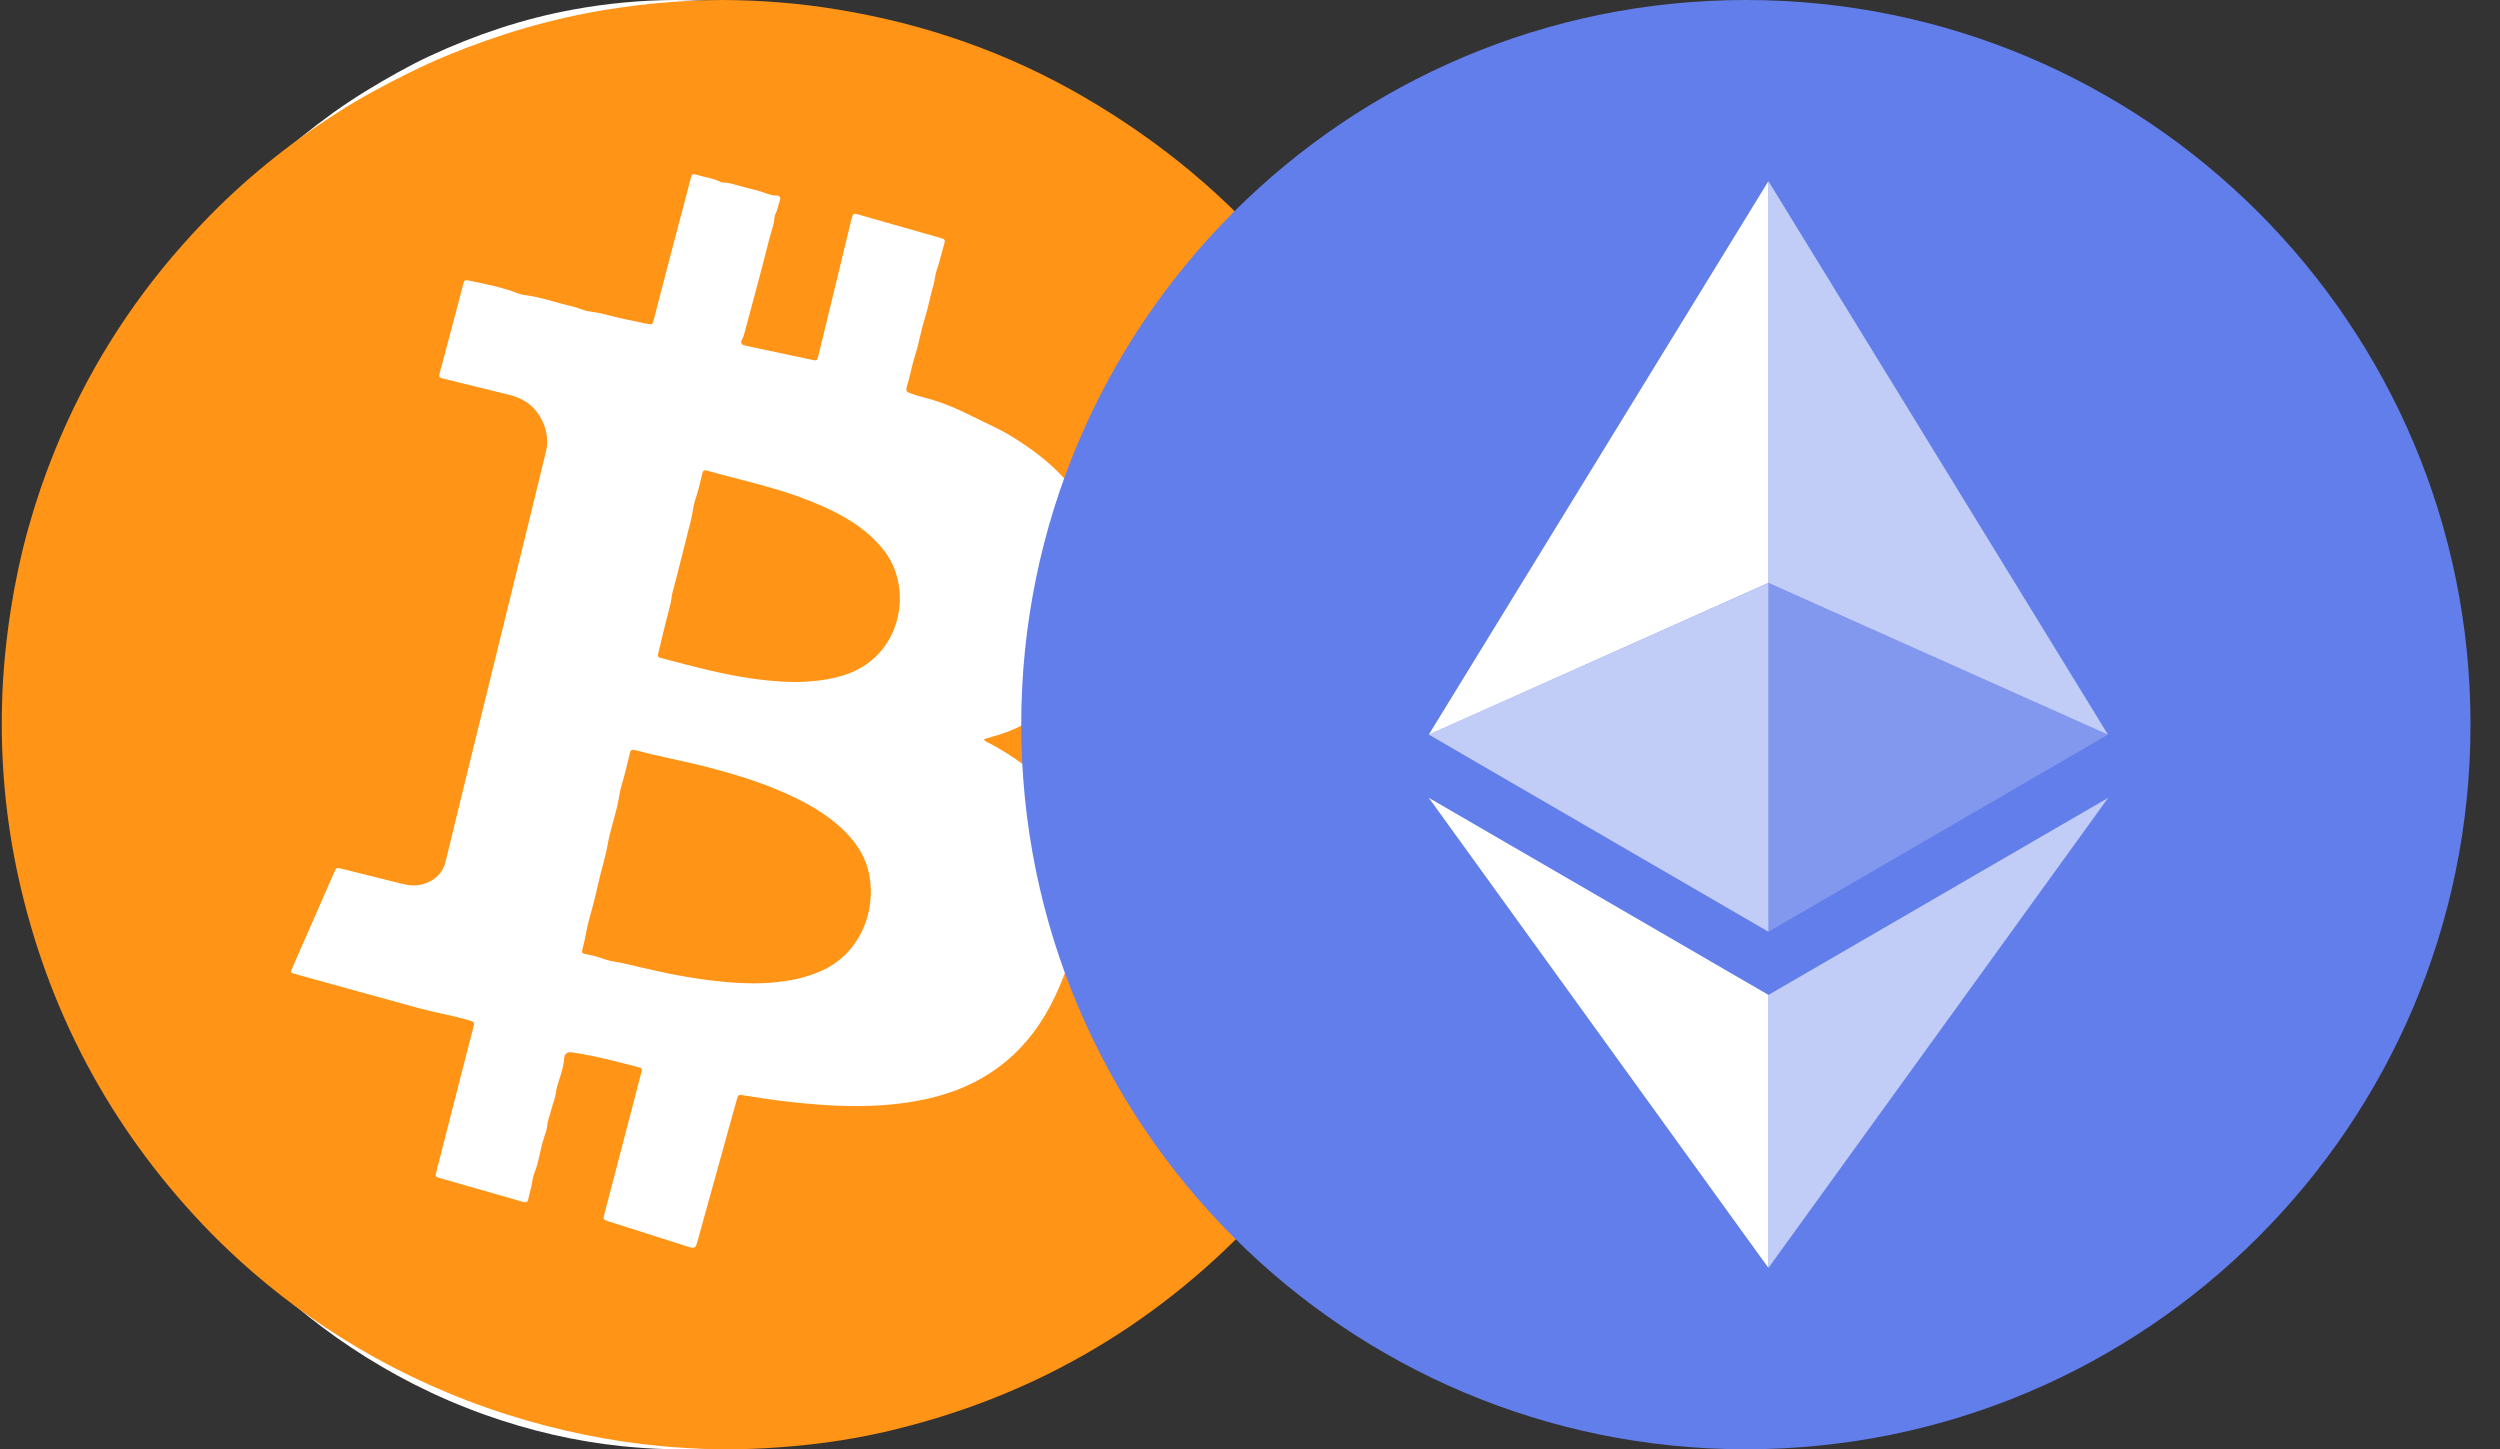 <svg width="69" height="40" viewBox="0 0 69 40" fill="none" xmlns="http://www.w3.org/2000/svg">
<rect x="0" y="0" width="69" height="40" fill="#333333" stroke="none"/>
<path d="M18.649 0C17.7 0.004 16.76 0.091 15.823 0.263C14.455 0.512 13.135 0.953 11.856 1.548C11.563 1.683 11.276 1.835 10.989 1.993C10.369 2.336 9.763 2.703 9.181 3.122C7.987 3.982 6.893 4.979 5.913 6.133C5.734 6.342 5.56 6.554 5.39 6.77C4.063 8.46 3.018 10.35 2.264 12.439C1.755 13.846 1.395 15.303 1.187 16.806C1.068 17.656 0.993 18.512 0.971 19.371C0.927 21.001 1.058 22.613 1.369 24.206C2.088 27.866 3.594 31.055 5.881 33.781C6.18 34.137 6.493 34.48 6.817 34.809C8.474 36.5 10.67 38.083 13.388 39.049C14.616 39.486 15.869 39.778 17.15 39.913C17.997 40.002 18.845 40.025 19.696 39.971C20.68 39.911 21.654 39.773 22.616 39.524C26.172 38.604 29.205 36.651 31.711 33.672C32.986 32.155 34.012 30.445 34.81 28.561C35.861 26.078 36.425 23.462 36.508 20.714C36.554 19.229 36.445 17.757 36.196 16.298C36.033 15.347 35.813 14.41 35.522 13.499C34.02 8.807 31.359 5.191 27.528 2.681C25.649 1.45 23.624 0.659 21.476 0.261C20.539 0.089 19.597 0.004 18.649 0Z" fill="white"/>
<path d="M26.655 20.419C26.697 20.479 26.768 20.497 26.826 20.528C27.427 20.855 27.986 21.238 28.447 21.75C29.08 22.452 29.396 23.278 29.416 24.22C29.427 24.728 29.354 25.224 29.233 25.721C29.064 26.422 28.83 27.097 28.496 27.736C27.761 29.146 26.603 29.999 25.058 30.337C24.232 30.518 23.394 30.555 22.553 30.518C21.706 30.477 20.867 30.38 20.032 30.237C19.869 30.21 19.867 30.21 19.822 30.371C19.466 31.656 19.11 32.941 18.753 34.223C18.684 34.473 18.684 34.477 18.426 34.395C17.714 34.17 17.001 33.943 16.288 33.713C16.135 33.664 16.135 33.66 16.177 33.495C16.4 32.64 16.625 31.787 16.847 30.932C16.961 30.498 17.072 30.066 17.186 29.631C17.224 29.484 17.224 29.487 17.086 29.451C16.567 29.315 16.046 29.177 15.516 29.086C15.433 29.072 15.351 29.059 15.268 29.048C15.164 29.035 15.072 29.086 15.068 29.188C15.05 29.471 14.945 29.732 14.867 29.997C14.832 30.119 14.832 30.246 14.79 30.366C14.727 30.544 14.687 30.729 14.625 30.907C14.591 31.005 14.6 31.105 14.571 31.206C14.534 31.331 14.487 31.455 14.453 31.582C14.407 31.765 14.373 31.952 14.324 32.134C14.282 32.29 14.204 32.442 14.184 32.6C14.164 32.767 14.106 32.923 14.077 33.085C14.061 33.172 14.024 33.201 13.932 33.177C13.162 32.954 12.391 32.736 11.623 32.515C11.503 32.482 11.503 32.475 11.538 32.333C11.77 31.426 12.002 30.522 12.233 29.616C12.34 29.201 12.447 28.787 12.552 28.373C12.592 28.213 12.592 28.21 12.429 28.162C11.979 28.028 11.516 27.954 11.066 27.832C9.922 27.52 8.781 27.202 7.639 26.886C7.505 26.848 7.505 26.843 7.559 26.721C7.833 26.093 8.109 25.465 8.383 24.839C8.494 24.587 8.603 24.334 8.715 24.082C8.775 23.946 8.777 23.944 8.928 23.982C9.469 24.115 10.011 24.251 10.552 24.387C10.759 24.438 10.966 24.467 11.178 24.402C11.496 24.305 11.712 24.104 11.792 23.777C11.999 22.939 12.2 22.1 12.405 21.26C12.638 20.303 12.874 19.345 13.111 18.39C13.4 17.209 13.69 16.029 13.979 14.849C14.175 14.047 14.369 13.248 14.565 12.446C14.689 11.938 14.42 11.324 13.954 11.059C13.825 10.985 13.687 10.934 13.545 10.898C12.955 10.752 12.362 10.607 11.772 10.462C11.748 10.455 11.723 10.444 11.699 10.442C11.612 10.429 11.603 10.386 11.625 10.306C11.696 10.054 11.761 9.798 11.828 9.544C11.982 8.968 12.137 8.393 12.284 7.816C12.307 7.732 12.349 7.725 12.405 7.738C12.877 7.836 13.353 7.926 13.805 8.104C13.863 8.126 13.93 8.139 13.983 8.146C14.431 8.199 14.852 8.36 15.288 8.458C15.444 8.493 15.589 8.569 15.749 8.594C15.887 8.616 16.026 8.634 16.159 8.669C16.553 8.774 16.95 8.856 17.348 8.937C17.497 8.968 17.502 8.961 17.54 8.812C17.689 8.242 17.834 7.672 17.983 7.102C18.117 6.587 18.255 6.075 18.39 5.561C18.448 5.338 18.509 5.115 18.564 4.892C18.582 4.821 18.618 4.792 18.687 4.814C18.916 4.89 19.161 4.91 19.381 5.022C19.455 5.059 19.544 5.033 19.624 5.055C19.889 5.131 20.157 5.198 20.424 5.267C20.591 5.311 20.747 5.398 20.927 5.398C21.018 5.398 21.047 5.46 21.014 5.545C20.969 5.663 20.956 5.79 20.896 5.906C20.854 5.99 20.869 6.104 20.838 6.202C20.689 6.69 20.582 7.186 20.446 7.678C20.31 8.173 20.183 8.669 20.047 9.164C20.03 9.23 20.016 9.297 19.978 9.36C19.918 9.46 19.954 9.518 20.07 9.542C20.678 9.671 21.285 9.801 21.893 9.93C22.045 9.961 22.045 9.961 22.083 9.805C22.241 9.153 22.401 8.5 22.559 7.848C22.702 7.257 22.844 6.667 22.987 6.075C22.989 6.062 22.994 6.05 22.998 6.039C23.045 5.883 23.045 5.881 23.207 5.928C23.947 6.137 24.686 6.349 25.425 6.56C25.586 6.607 25.592 6.612 25.543 6.772C25.477 6.99 25.432 7.215 25.354 7.431C25.305 7.567 25.299 7.73 25.254 7.877C25.163 8.179 25.111 8.493 25.016 8.796C24.911 9.124 24.86 9.464 24.755 9.789C24.664 10.079 24.613 10.377 24.523 10.667C24.486 10.787 24.503 10.816 24.622 10.856C24.728 10.894 24.835 10.932 24.944 10.959C25.439 11.079 25.906 11.277 26.356 11.504C26.699 11.676 27.053 11.825 27.381 12.025C27.931 12.361 28.447 12.738 28.879 13.219C29.2 13.575 29.463 13.967 29.637 14.415C29.879 15.032 29.959 15.673 29.888 16.332C29.828 16.889 29.741 17.441 29.525 17.96C29.336 18.414 29.111 18.849 28.77 19.214C28.249 19.77 27.617 20.136 26.884 20.334C26.811 20.354 26.737 20.376 26.664 20.401C26.659 20.401 26.655 20.41 26.648 20.419H26.655ZM20.566 27.137C20.88 27.153 21.194 27.137 21.508 27.102C21.911 27.057 22.301 26.961 22.675 26.794C23.813 26.287 24.23 24.988 23.947 23.975C23.818 23.509 23.532 23.14 23.178 22.821C22.813 22.492 22.397 22.24 21.956 22.026C21.232 21.674 20.471 21.427 19.695 21.22C19.295 21.113 18.889 21.02 18.482 20.933C18.157 20.862 17.832 20.788 17.511 20.704C17.44 20.686 17.404 20.699 17.386 20.77C17.311 21.078 17.241 21.39 17.148 21.692C17.11 21.817 17.09 21.948 17.068 22.078C16.994 22.49 16.843 22.879 16.772 23.294C16.705 23.681 16.578 24.057 16.495 24.443C16.426 24.765 16.34 25.084 16.25 25.402C16.201 25.578 16.172 25.761 16.135 25.941C16.115 26.035 16.09 26.128 16.066 26.222C16.05 26.284 16.072 26.32 16.137 26.331C16.331 26.364 16.52 26.416 16.703 26.482C16.858 26.538 17.019 26.545 17.177 26.583C17.513 26.661 17.849 26.743 18.188 26.817C18.972 26.986 19.765 27.108 20.566 27.139V27.137ZM21.9 18.826C22.383 18.824 22.847 18.777 23.297 18.635C24.895 18.131 25.223 16.245 24.392 15.19C24.187 14.931 23.949 14.709 23.682 14.519C23.267 14.226 22.809 14.012 22.339 13.822C21.419 13.455 20.45 13.257 19.504 12.989C19.426 12.967 19.399 13.001 19.384 13.065C19.321 13.31 19.27 13.56 19.186 13.798C19.123 13.969 19.116 14.152 19.074 14.328C18.903 15 18.74 15.675 18.562 16.346C18.535 16.45 18.533 16.555 18.504 16.66C18.386 17.105 18.281 17.555 18.172 18.002C18.141 18.134 18.143 18.138 18.273 18.172C18.707 18.283 19.141 18.399 19.575 18.503C20.343 18.684 21.121 18.813 21.9 18.826Z" fill="white"/>
<path d="M20.57 27.137C19.766 27.106 18.975 26.983 18.192 26.814C17.853 26.741 17.517 26.658 17.18 26.581C17.022 26.545 16.862 26.538 16.706 26.48C16.523 26.413 16.334 26.362 16.14 26.329C16.076 26.318 16.054 26.282 16.069 26.22C16.094 26.126 16.118 26.033 16.138 25.939C16.178 25.759 16.205 25.578 16.254 25.4C16.343 25.082 16.428 24.763 16.499 24.44C16.581 24.055 16.708 23.679 16.775 23.291C16.846 22.879 16.998 22.487 17.071 22.075C17.094 21.946 17.114 21.815 17.151 21.69C17.245 21.385 17.312 21.076 17.39 20.768C17.408 20.695 17.443 20.681 17.515 20.701C17.835 20.786 18.16 20.86 18.485 20.931C18.893 21.02 19.298 21.111 19.699 21.218C20.474 21.425 21.236 21.67 21.959 22.024C22.398 22.238 22.817 22.49 23.182 22.819C23.536 23.138 23.821 23.507 23.95 23.973C24.233 24.986 23.817 26.284 22.679 26.792C22.305 26.959 21.915 27.053 21.512 27.099C21.2 27.135 20.886 27.151 20.57 27.135V27.137Z" fill="#FF9416"/>
<path d="M21.903 18.824C21.123 18.811 20.346 18.682 19.578 18.501C19.141 18.399 18.707 18.283 18.275 18.169C18.146 18.136 18.144 18.132 18.175 18C18.284 17.553 18.389 17.103 18.507 16.657C18.533 16.553 18.536 16.448 18.564 16.343C18.743 15.673 18.907 14.998 19.077 14.326C19.121 14.15 19.128 13.967 19.188 13.796C19.273 13.557 19.324 13.308 19.386 13.063C19.402 12.998 19.429 12.965 19.506 12.987C20.455 13.255 21.424 13.453 22.341 13.82C22.811 14.007 23.268 14.221 23.684 14.517C23.951 14.707 24.19 14.929 24.395 15.188C25.225 16.243 24.898 18.129 23.299 18.633C22.847 18.775 22.384 18.822 21.903 18.824Z" fill="#FF9416"/>
<path d="M19.94 0C21.007 0.004 22.067 0.089 23.12 0.263C25.534 0.659 27.811 1.45 29.927 2.683C34.236 5.193 37.228 8.809 38.918 13.5C39.248 14.411 39.493 15.349 39.675 16.299C39.956 17.758 40.078 19.23 40.027 20.715C39.931 23.463 39.297 26.079 38.117 28.562C37.219 30.445 36.066 32.156 34.632 33.672C31.813 36.651 28.401 38.606 24.402 39.524C23.323 39.771 22.227 39.909 21.118 39.971C20.161 40.025 19.207 40.002 18.255 39.913C16.814 39.778 15.404 39.486 14.024 39.05C10.967 38.083 8.497 36.5 6.633 34.81C6.27 34.48 5.916 34.137 5.58 33.781C3.008 31.058 1.314 27.867 0.506 24.206C0.156 22.612 0.009 20.998 0.058 19.37C0.082 18.511 0.169 17.655 0.301 16.805C0.535 15.302 0.94 13.846 1.512 12.438C2.36 10.35 3.534 8.459 5.028 6.769C5.219 6.553 5.415 6.342 5.616 6.132C6.718 4.979 7.949 3.984 9.292 3.122C9.947 2.703 10.628 2.336 11.325 1.993C11.646 1.835 11.971 1.683 12.3 1.548C13.739 0.951 15.222 0.51 16.763 0.263C17.816 0.094 18.873 0.004 19.94 0ZM27.155 20.416C27.155 20.416 27.166 20.399 27.17 20.399C27.244 20.376 27.317 20.352 27.391 20.332C28.123 20.134 28.758 19.769 29.277 19.212C29.617 18.847 29.842 18.413 30.032 17.958C30.247 17.439 30.334 16.887 30.394 16.331C30.466 15.669 30.383 15.03 30.143 14.413C29.967 13.966 29.706 13.574 29.386 13.218C28.951 12.737 28.437 12.36 27.887 12.024C27.558 11.824 27.204 11.677 26.863 11.503C26.413 11.276 25.945 11.076 25.451 10.957C25.342 10.931 25.235 10.893 25.128 10.855C25.012 10.813 24.995 10.786 25.03 10.666C25.119 10.376 25.171 10.078 25.262 9.789C25.367 9.461 25.418 9.123 25.522 8.795C25.618 8.495 25.672 8.181 25.761 7.876C25.803 7.729 25.812 7.566 25.861 7.43C25.939 7.212 25.983 6.99 26.05 6.771C26.099 6.611 26.093 6.607 25.932 6.56C25.193 6.348 24.454 6.139 23.714 5.927C23.552 5.881 23.552 5.883 23.505 6.039C23.501 6.052 23.496 6.063 23.494 6.074C23.351 6.664 23.209 7.255 23.066 7.847C22.908 8.499 22.748 9.152 22.59 9.804C22.552 9.96 22.552 9.96 22.401 9.929C21.793 9.8 21.185 9.671 20.577 9.541C20.461 9.517 20.425 9.459 20.486 9.359C20.523 9.294 20.537 9.227 20.555 9.163C20.691 8.668 20.817 8.172 20.953 7.678C21.089 7.188 21.196 6.689 21.345 6.201C21.376 6.103 21.361 5.99 21.403 5.905C21.463 5.787 21.477 5.662 21.521 5.544C21.552 5.46 21.526 5.397 21.434 5.397C21.254 5.397 21.098 5.311 20.931 5.266C20.664 5.197 20.397 5.13 20.132 5.055C20.049 5.032 19.962 5.057 19.889 5.021C19.669 4.91 19.424 4.89 19.194 4.814C19.125 4.792 19.09 4.819 19.072 4.892C19.016 5.115 18.958 5.337 18.898 5.56C18.762 6.074 18.624 6.587 18.491 7.101C18.341 7.671 18.197 8.241 18.047 8.811C18.007 8.96 18.005 8.965 17.856 8.936C17.457 8.856 17.059 8.773 16.667 8.668C16.533 8.633 16.393 8.615 16.257 8.593C16.097 8.568 15.952 8.493 15.796 8.457C15.36 8.359 14.939 8.201 14.491 8.145C14.438 8.139 14.371 8.125 14.313 8.103C13.861 7.925 13.385 7.836 12.913 7.738C12.857 7.727 12.812 7.733 12.792 7.816C12.646 8.392 12.49 8.969 12.336 9.544C12.269 9.797 12.205 10.053 12.133 10.305C12.111 10.383 12.12 10.428 12.207 10.441C12.231 10.445 12.256 10.454 12.28 10.461C12.87 10.606 13.463 10.751 14.053 10.897C14.195 10.933 14.333 10.984 14.463 11.058C14.928 11.323 15.195 11.937 15.073 12.445C14.877 13.247 14.683 14.046 14.487 14.848C14.197 16.028 13.908 17.208 13.618 18.388C13.385 19.346 13.146 20.301 12.913 21.258C12.708 22.095 12.507 22.935 12.3 23.774C12.22 24.102 12.004 24.302 11.686 24.4C11.474 24.465 11.267 24.436 11.06 24.384C10.519 24.249 9.978 24.113 9.437 23.979C9.285 23.941 9.283 23.944 9.223 24.079C9.112 24.331 9.003 24.583 8.891 24.837C8.617 25.464 8.341 26.09 8.067 26.718C8.014 26.843 8.014 26.847 8.148 26.883C9.29 27.199 10.432 27.517 11.574 27.829C12.027 27.952 12.49 28.025 12.937 28.159C13.098 28.206 13.1 28.21 13.06 28.37C12.955 28.784 12.848 29.199 12.741 29.613C12.51 30.519 12.278 31.423 12.046 32.329C12.011 32.472 12.011 32.476 12.131 32.512C12.902 32.732 13.672 32.951 14.44 33.173C14.531 33.2 14.569 33.169 14.585 33.082C14.614 32.919 14.672 32.764 14.692 32.596C14.712 32.438 14.79 32.289 14.832 32.131C14.881 31.948 14.915 31.762 14.961 31.579C14.995 31.452 15.041 31.327 15.079 31.203C15.11 31.105 15.099 31.002 15.133 30.904C15.193 30.726 15.235 30.541 15.297 30.363C15.34 30.243 15.34 30.116 15.375 29.994C15.453 29.726 15.558 29.468 15.576 29.185C15.582 29.081 15.674 29.029 15.776 29.045C15.859 29.056 15.941 29.069 16.023 29.083C16.553 29.174 17.072 29.312 17.593 29.448C17.729 29.484 17.731 29.481 17.693 29.628C17.582 30.062 17.468 30.494 17.355 30.929C17.132 31.784 16.907 32.637 16.685 33.492C16.642 33.656 16.642 33.661 16.796 33.71C17.509 33.939 18.221 34.166 18.934 34.391C19.19 34.471 19.192 34.469 19.261 34.22C19.617 32.935 19.974 31.65 20.33 30.368C20.374 30.207 20.377 30.207 20.539 30.234C21.374 30.374 22.214 30.474 23.06 30.515C23.901 30.552 24.739 30.515 25.565 30.334C27.11 29.996 28.268 29.143 29.003 27.733C29.334 27.094 29.57 26.42 29.74 25.718C29.86 25.222 29.933 24.725 29.922 24.218C29.902 23.278 29.586 22.45 28.954 21.748C28.493 21.236 27.934 20.853 27.333 20.526C27.273 20.494 27.204 20.477 27.161 20.416H27.155Z" fill="#FF9416"/>
<g clip-path="url(#clip0_193_12262)">
<path d="M48.185 40C59.231 40 68.186 31.046 68.186 20C68.186 8.954 59.231 0 48.185 0C37.14 0 28.186 8.954 28.186 20C28.186 31.046 37.14 40 48.185 40Z" fill="#627EEA"/>
<path d="M48.809 5V16.087L58.18 20.275L48.809 5Z" fill="white" fill-opacity="0.602"/>
<path d="M48.808 5L39.435 20.275L48.808 16.087V5Z" fill="white"/>
<path d="M48.809 27.46V34.994L58.186 22.02L48.809 27.46Z" fill="white" fill-opacity="0.602"/>
<path d="M48.808 34.994V27.459L39.435 22.02L48.808 34.994Z" fill="white"/>
<path d="M48.809 25.716L58.18 20.275L48.809 16.09V25.716Z" fill="white" fill-opacity="0.2"/>
<path d="M39.435 20.275L48.808 25.716V16.09L39.435 20.275Z" fill="white" fill-opacity="0.602"/>
</g>
<defs>
<clipPath id="clip0_193_12262">
<rect width="40" height="40" fill="white" transform="translate(28.186)"/>
</clipPath>
</defs>
</svg>
